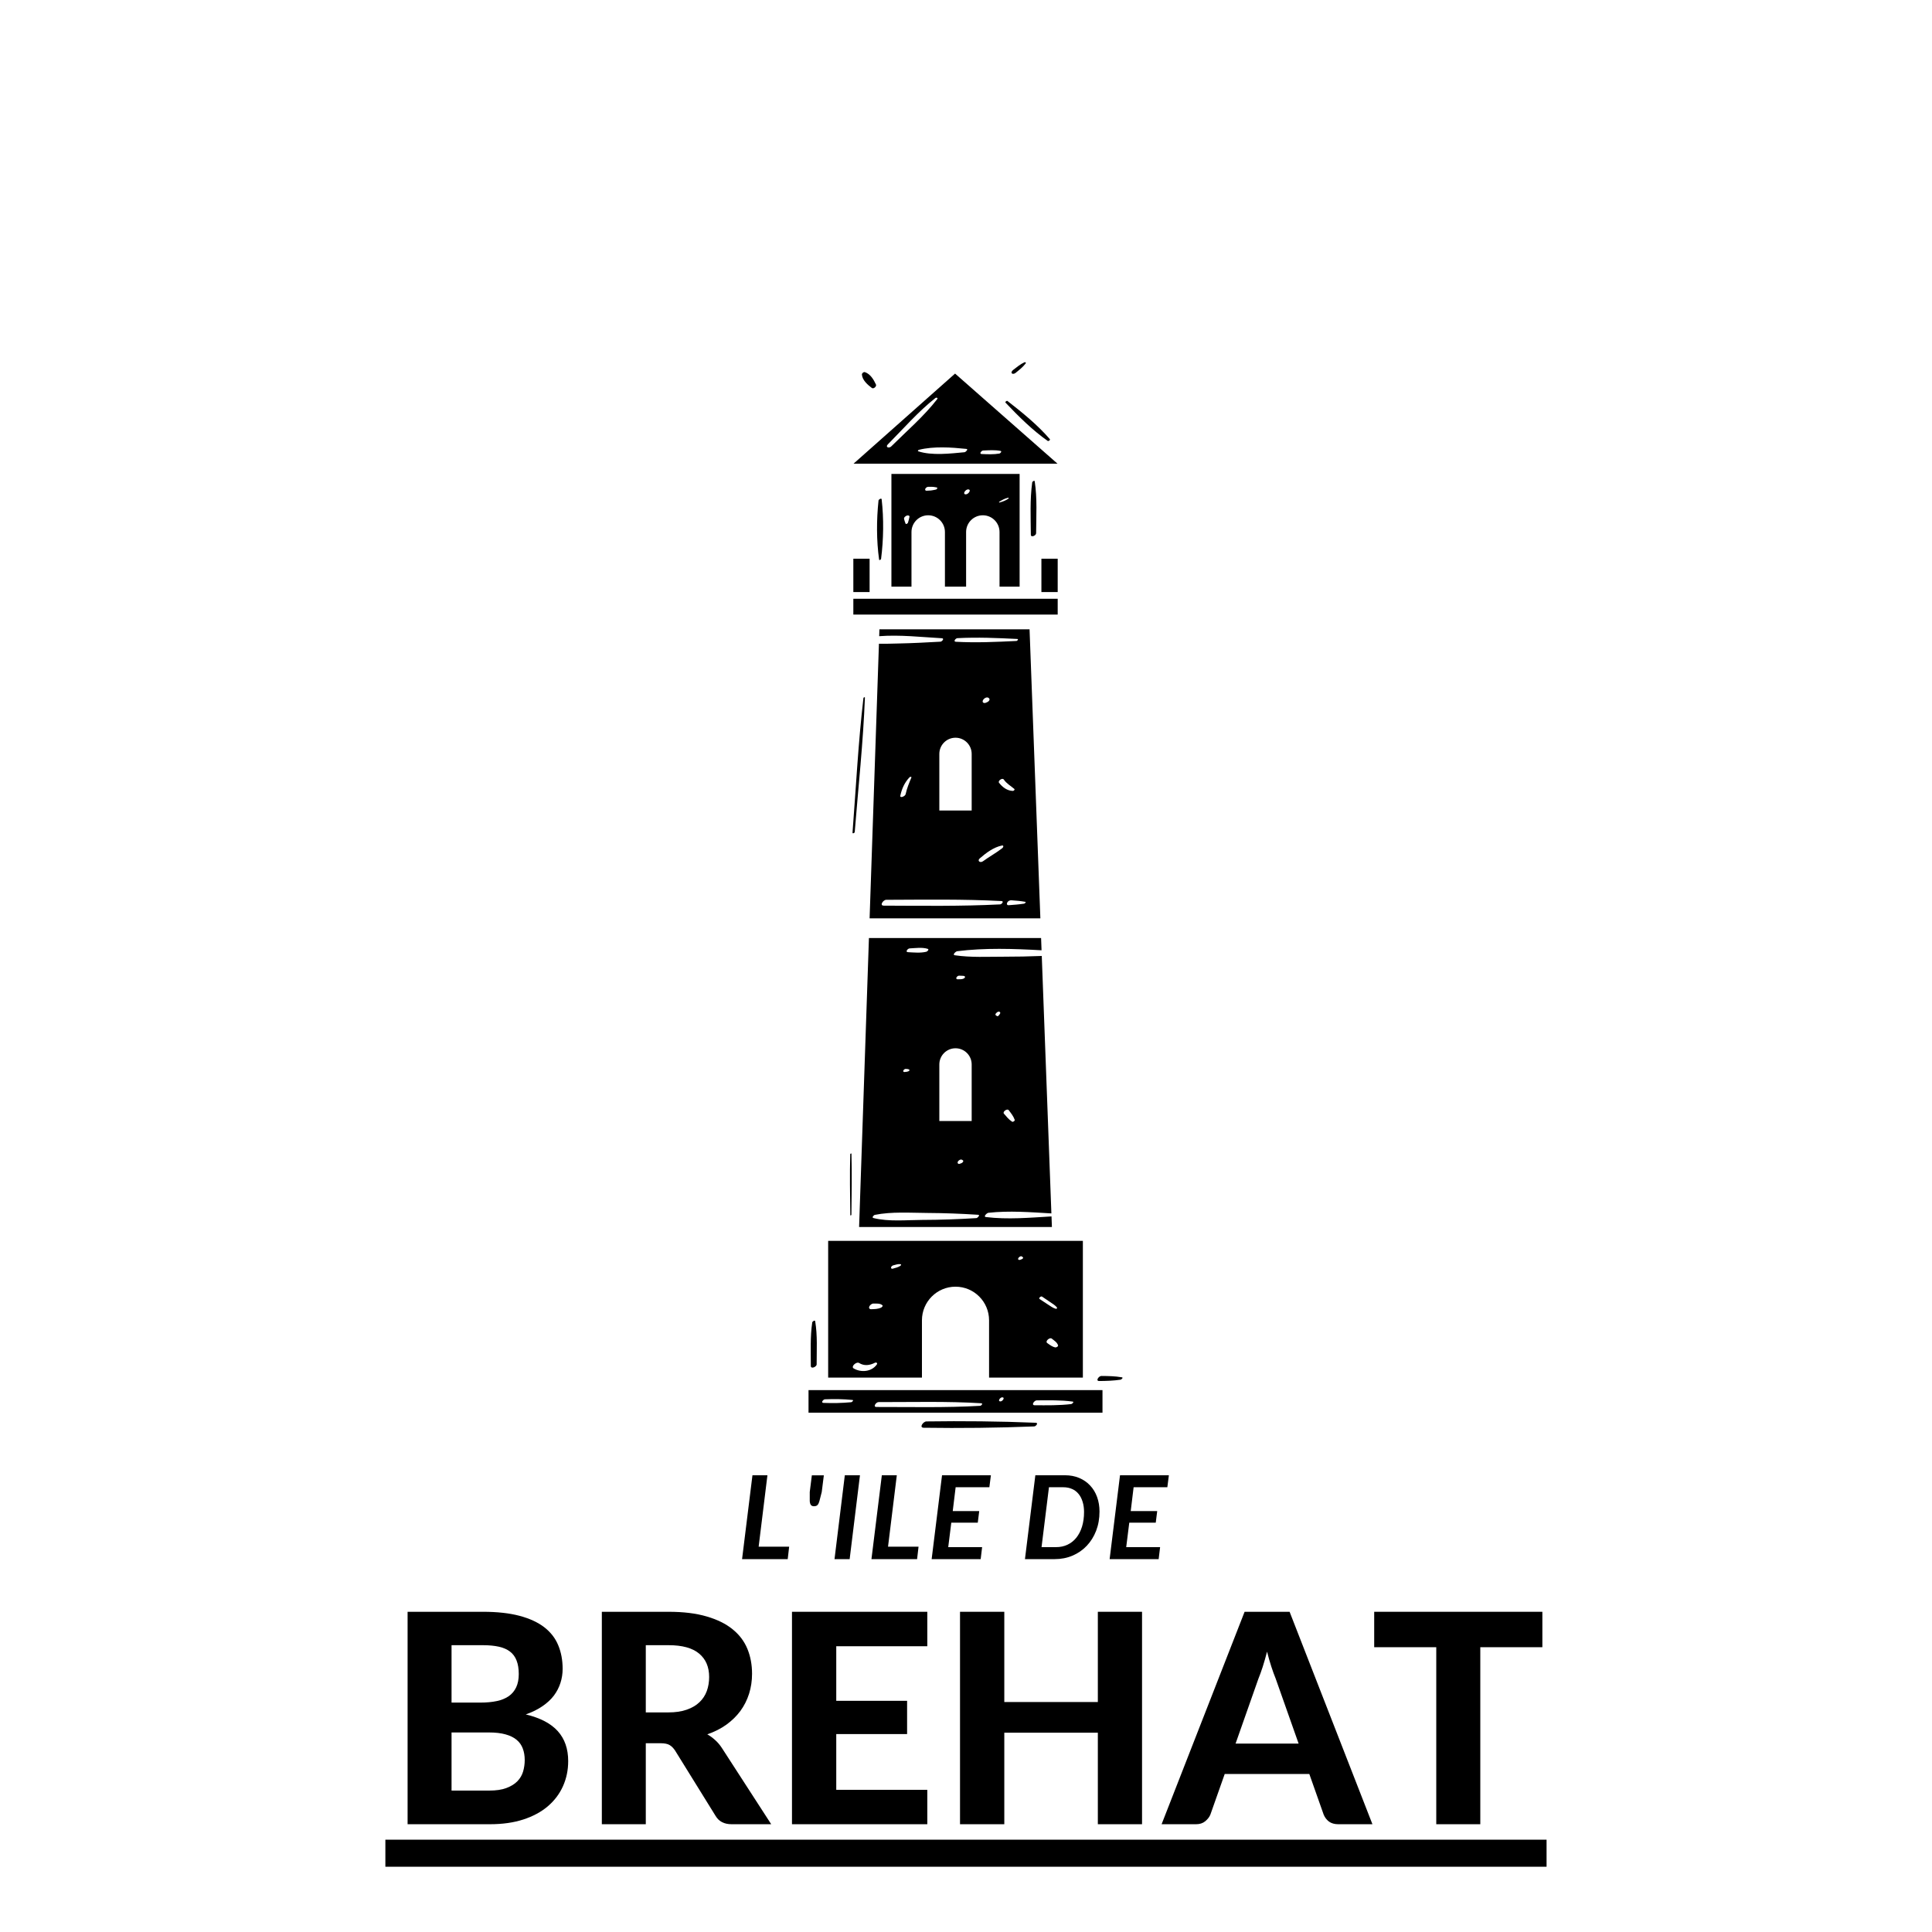 <?xml version="1.0" encoding="UTF-8"?><svg xmlns="http://www.w3.org/2000/svg" xmlns:xlink="http://www.w3.org/1999/xlink" width="375" zoomAndPan="magnify" viewBox="0 0 375 375" height="375" preserveAspectRatio="xMidYMid meet" version="1.0"><defs><g><g id="glyph-0-0"/><g id="glyph-0-1"><path d="M 20.141 -6.531 C 21.504 -6.531 22.625 -6.695 23.5 -7.031 C 24.383 -7.363 25.094 -7.801 25.625 -8.344 C 26.156 -8.895 26.523 -9.523 26.734 -10.234 C 26.941 -10.953 27.047 -11.691 27.047 -12.453 C 27.047 -13.285 26.922 -14.031 26.672 -14.688 C 26.43 -15.352 26.035 -15.914 25.484 -16.375 C 24.93 -16.844 24.211 -17.195 23.328 -17.438 C 22.453 -17.688 21.375 -17.812 20.094 -17.812 L 12.844 -17.812 L 12.844 -6.531 Z M 12.844 -34.75 L 12.844 -23.609 L 18.438 -23.609 C 19.633 -23.609 20.695 -23.707 21.625 -23.906 C 22.551 -24.102 23.328 -24.422 23.953 -24.859 C 24.578 -25.297 25.055 -25.867 25.391 -26.578 C 25.723 -27.285 25.891 -28.145 25.891 -29.156 C 25.891 -30.176 25.75 -31.047 25.469 -31.766 C 25.195 -32.484 24.773 -33.062 24.203 -33.5 C 23.641 -33.938 22.922 -34.254 22.047 -34.453 C 21.18 -34.648 20.148 -34.75 18.953 -34.75 Z M 18.953 -41.234 C 21.711 -41.234 24.07 -40.973 26.031 -40.453 C 28 -39.93 29.602 -39.191 30.844 -38.234 C 32.082 -37.273 32.984 -36.113 33.547 -34.75 C 34.117 -33.383 34.406 -31.859 34.406 -30.172 C 34.406 -29.223 34.266 -28.312 33.984 -27.438 C 33.711 -26.57 33.289 -25.754 32.719 -24.984 C 32.145 -24.223 31.398 -23.531 30.484 -22.906 C 29.578 -22.281 28.5 -21.75 27.25 -21.312 C 30.051 -20.645 32.125 -19.562 33.469 -18.062 C 34.812 -16.57 35.484 -14.633 35.484 -12.25 C 35.484 -10.5 35.145 -8.875 34.469 -7.375 C 33.801 -5.883 32.82 -4.586 31.531 -3.484 C 30.25 -2.391 28.664 -1.535 26.781 -0.922 C 24.895 -0.305 22.727 0 20.281 0 L 4.312 0 L 4.312 -41.234 Z M 18.953 -41.234 "/></g><g id="glyph-0-2"><path d="M 17.219 -21.703 C 18.602 -21.703 19.797 -21.879 20.797 -22.234 C 21.805 -22.586 22.629 -23.07 23.266 -23.688 C 23.91 -24.301 24.383 -25.023 24.688 -25.859 C 24.988 -26.691 25.141 -27.598 25.141 -28.578 C 25.141 -30.535 24.488 -32.051 23.188 -33.125 C 21.895 -34.207 19.926 -34.75 17.281 -34.75 L 12.844 -34.75 L 12.844 -21.703 Z M 37.188 0 L 29.5 0 C 28.051 0 27.008 -0.547 26.375 -1.641 L 18.531 -14.297 C 18.207 -14.785 17.848 -15.145 17.453 -15.375 C 17.066 -15.602 16.492 -15.719 15.734 -15.719 L 12.844 -15.719 L 12.844 0 L 4.312 0 L 4.312 -41.234 L 17.281 -41.234 C 20.156 -41.234 22.613 -40.93 24.656 -40.328 C 26.707 -39.734 28.383 -38.906 29.688 -37.844 C 31 -36.781 31.957 -35.516 32.562 -34.047 C 33.164 -32.586 33.469 -30.973 33.469 -29.203 C 33.469 -27.836 33.273 -26.547 32.891 -25.328 C 32.504 -24.109 31.941 -22.992 31.203 -21.984 C 30.461 -20.984 29.551 -20.094 28.469 -19.312 C 27.383 -18.539 26.156 -17.922 24.781 -17.453 C 25.32 -17.141 25.828 -16.77 26.297 -16.344 C 26.773 -15.926 27.207 -15.422 27.594 -14.828 Z M 37.188 0 "/></g><g id="glyph-0-3"><path d="M 12.906 -34.547 L 12.906 -23.953 L 26.656 -23.953 L 26.656 -17.5 L 12.906 -17.5 L 12.906 -6.672 L 30.578 -6.672 L 30.578 0 L 4.312 0 L 4.312 -41.234 L 30.578 -41.234 L 30.578 -34.547 Z M 12.906 -34.547 "/></g><g id="glyph-0-4"><path d="M 39.641 -41.234 L 39.641 0 L 31.062 0 L 31.062 -17.766 L 12.906 -17.766 L 12.906 0 L 4.312 0 L 4.312 -41.234 L 12.906 -41.234 L 12.906 -23.719 L 31.062 -23.719 L 31.062 -41.234 Z M 39.641 -41.234 "/></g><g id="glyph-0-5"><path d="M 26.078 -15.656 L 21.625 -28.266 C 21.352 -28.93 21.07 -29.707 20.781 -30.594 C 20.488 -31.488 20.211 -32.457 19.953 -33.5 C 19.68 -32.438 19.398 -31.453 19.109 -30.547 C 18.816 -29.648 18.535 -28.875 18.266 -28.219 L 13.844 -15.656 Z M 40.406 0 L 33.781 0 C 33.039 0 32.438 -0.172 31.969 -0.516 C 31.508 -0.867 31.164 -1.32 30.938 -1.875 L 28.156 -9.75 L 11.734 -9.75 L 8.953 -1.875 C 8.766 -1.406 8.43 -0.973 7.953 -0.578 C 7.484 -0.191 6.891 0 6.172 0 L -0.516 0 L 15.594 -41.234 L 24.328 -41.234 Z M 40.406 0 "/></g><g id="glyph-0-6"><path d="M 33.5 -34.359 L 21.453 -34.359 L 21.453 0 L 12.906 0 L 12.906 -34.359 L 0.859 -34.359 L 0.859 -41.234 L 33.5 -41.234 Z M 33.5 -34.359 "/></g><g id="glyph-1-0"/><g id="glyph-1-1"><path d="M 4 -2.422 L 9.922 -2.422 L 9.641 0 L 0.781 0 L 2.797 -16.281 L 5.703 -16.281 Z M 4 -2.422 "/></g><g id="glyph-1-2"><path d="M 4.969 -16.266 L 4.562 -13.031 L 4.109 -11.266 C 4.023 -10.941 3.906 -10.691 3.75 -10.516 C 3.602 -10.348 3.367 -10.266 3.047 -10.266 C 2.785 -10.266 2.586 -10.348 2.453 -10.516 C 2.328 -10.691 2.254 -10.941 2.234 -11.266 L 2.234 -13.031 L 2.641 -16.266 Z M 4.969 -16.266 "/></g><g id="glyph-1-3"><path d="M 4.047 0 L 1.109 0 L 3.109 -16.281 L 6.047 -16.281 Z M 4.047 0 "/></g><g id="glyph-1-4"><path d="M 12.281 -16.281 L 11.984 -13.953 L 5.438 -13.953 L 4.875 -9.328 L 10.016 -9.328 L 9.734 -7.078 L 4.594 -7.078 L 4 -2.328 L 10.578 -2.328 L 10.297 0 L 0.781 0 L 2.797 -16.281 Z M 12.281 -16.281 "/></g><g id="glyph-1-5"/><g id="glyph-1-6"><path d="M 15.25 -9.234 C 15.25 -7.879 15.031 -6.633 14.594 -5.5 C 14.156 -4.375 13.547 -3.398 12.766 -2.578 C 11.992 -1.766 11.07 -1.129 10 -0.672 C 8.938 -0.223 7.773 0 6.516 0 L 0.781 0 L 2.797 -16.281 L 8.531 -16.281 C 9.57 -16.281 10.504 -16.102 11.328 -15.75 C 12.16 -15.395 12.863 -14.906 13.438 -14.281 C 14.02 -13.664 14.469 -12.926 14.781 -12.062 C 15.094 -11.195 15.25 -10.254 15.25 -9.234 Z M 12.25 -9.156 C 12.25 -9.883 12.156 -10.547 11.969 -11.141 C 11.789 -11.734 11.531 -12.238 11.188 -12.656 C 10.852 -13.07 10.438 -13.391 9.938 -13.609 C 9.445 -13.836 8.879 -13.953 8.234 -13.953 L 5.438 -13.953 L 4 -2.328 L 6.812 -2.328 C 7.625 -2.328 8.363 -2.484 9.031 -2.797 C 9.707 -3.117 10.281 -3.57 10.75 -4.156 C 11.227 -4.75 11.598 -5.469 11.859 -6.312 C 12.117 -7.156 12.25 -8.102 12.25 -9.156 Z M 12.25 -9.156 "/></g></g><clipPath id="clip-0"><path d="M 156.75 269 L 214 269 L 214 275 L 156.75 275 Z M 156.75 269 " clip-rule="nonzero"/></clipPath><clipPath id="clip-1"><path d="M 178 275 L 202 275 L 202 277.262 L 178 277.262 Z M 178 275 " clip-rule="nonzero"/></clipPath><clipPath id="clip-2"><path d="M 196 70.262 L 200 70.262 L 200 73 L 196 73 Z M 196 70.262 " clip-rule="nonzero"/></clipPath></defs><g clip-path="url(#clip-0)"><path fill="rgb(0%, 0%, 0%)" d="M 160.129 271.602 C 161.934 271.535 163.676 271.547 165.469 271.734 C 165.766 271.77 165.379 272.152 165.227 272.168 C 163.414 272.34 161.648 272.371 159.832 272.301 C 159.273 272.277 159.781 271.613 160.129 271.602 Z M 170.527 272.145 C 177.164 272.156 183.836 271.961 190.461 272.371 C 190.859 272.395 190.492 272.852 190.246 272.867 C 183.555 273.258 176.824 273.082 170.125 273.094 C 169.383 273.094 170.035 272.145 170.527 272.145 Z M 194.527 271.219 C 195.145 271.219 194.602 272.012 194.191 272.012 C 193.57 272.012 194.117 271.219 194.527 271.219 Z M 201.238 271.809 C 203.574 271.801 205.891 271.73 208.211 272.047 C 208.547 272.094 208.102 272.504 207.941 272.527 C 205.57 272.812 203.215 272.77 200.832 272.758 C 200.09 272.754 200.746 271.812 201.238 271.809 Z M 156.934 274.203 L 213.992 274.203 L 213.992 269.816 L 156.934 269.816 L 156.934 274.203 " fill-opacity="1" fill-rule="nonzero"/></g><path fill="rgb(0%, 0%, 0%)" d="M 174.762 245.699 C 174.312 245.988 173.805 246.105 173.293 246.246 C 173.125 246.297 172.926 246.234 172.949 246.027 C 172.969 245.824 173.203 245.645 173.391 245.598 C 173.844 245.484 174.332 245.305 174.805 245.379 C 174.996 245.41 174.848 245.641 174.762 245.699 Z M 171.039 253.797 C 170.414 254.102 169.77 254.094 169.09 254.117 C 168.773 254.129 168.605 253.895 168.727 253.602 C 168.848 253.305 169.23 253.004 169.559 253.016 C 170.133 253.035 170.836 252.941 171.285 253.363 C 171.434 253.504 171.129 253.75 171.039 253.797 Z M 170.18 264.859 C 169.176 266.27 167.117 266.457 165.691 265.605 C 165.102 265.25 166.23 264.234 166.75 264.555 C 167.746 265.172 168.809 265.023 169.812 264.516 C 170.09 264.375 170.391 264.566 170.18 264.859 Z M 197.645 244.23 C 197.73 244.02 198.117 243.723 198.355 243.887 C 198.422 243.934 198.48 243.98 198.539 244.035 C 198.672 244.152 198.508 244.316 198.395 244.371 C 198.297 244.418 198.191 244.465 198.09 244.508 C 197.863 244.602 197.508 244.559 197.645 244.23 Z M 202.266 251.672 C 202.797 252.031 203.324 252.391 203.852 252.746 C 204.301 253.051 204.859 253.367 205.172 253.816 C 205.25 253.926 205.039 254.07 204.941 254.043 C 204.383 253.887 203.875 253.516 203.395 253.199 C 202.859 252.848 202.324 252.496 201.789 252.145 C 201.523 251.973 202.039 251.516 202.266 251.672 Z M 204.848 261.531 C 204.23 261.418 203.77 261.039 203.27 260.684 C 202.789 260.348 203.754 259.508 204.141 259.82 C 204.383 260.012 204.641 260.199 204.871 260.402 C 205.105 260.609 205.25 260.816 205.363 261.102 C 205.453 261.336 205.027 261.562 204.848 261.531 Z M 178.949 256.27 C 178.949 252.668 181.867 249.746 185.465 249.746 C 189.059 249.746 191.977 252.668 191.977 256.27 L 191.977 267.387 L 210.184 267.387 L 210.184 240.852 L 160.746 240.852 L 160.746 267.387 L 178.949 267.387 L 178.949 256.27 " fill-opacity="1" fill-rule="nonzero"/><path fill="rgb(0%, 0%, 0%)" d="M 205.297 116.219 L 165.633 116.219 L 165.633 119.289 L 205.297 119.289 L 205.297 116.219 " fill-opacity="1" fill-rule="nonzero"/><path fill="rgb(0%, 0%, 0%)" d="M 168.789 108.445 L 165.633 108.445 L 165.633 114.918 L 168.789 114.918 L 168.789 108.445 " fill-opacity="1" fill-rule="nonzero"/><path fill="rgb(0%, 0%, 0%)" d="M 202.137 114.918 L 205.297 114.918 L 205.297 108.445 L 202.137 108.445 L 202.137 114.918 " fill-opacity="1" fill-rule="nonzero"/><path fill="rgb(0%, 0%, 0%)" d="M 194 97.535 C 193.879 97.566 193.891 97.434 193.969 97.383 C 194.504 97.055 195.047 96.742 195.672 96.613 C 195.828 96.582 195.805 96.734 195.711 96.801 C 195.184 97.168 194.609 97.371 194 97.535 Z M 187.477 95.953 C 186.727 95.953 187.391 94.992 187.891 94.992 C 188.641 94.992 187.977 95.953 187.477 95.953 Z M 181.895 94.84 C 181.836 94.961 181.707 95.023 181.582 95.043 C 181.285 95.09 180.988 95.176 180.691 95.203 C 180.41 95.23 180.125 95.234 179.844 95.25 C 179.625 95.266 179.52 95.094 179.594 94.895 C 179.676 94.684 179.941 94.488 180.172 94.488 C 180.465 94.492 180.762 94.48 181.055 94.496 C 181.312 94.508 181.57 94.578 181.824 94.613 C 181.949 94.629 181.938 94.762 181.895 94.84 Z M 176.523 100.344 C 176.438 100.727 176.355 101.109 176.227 101.477 C 176.191 101.586 175.859 101.828 175.777 101.645 C 175.641 101.355 175.566 101.043 175.48 100.73 C 175.402 100.445 175.777 100.16 175.996 100.082 C 176.191 100.012 176.594 100.023 176.523 100.344 Z M 197.906 113.871 L 197.906 91.988 L 173.023 91.988 L 173.023 113.871 L 176.918 113.871 L 176.918 103.266 C 176.918 101.469 178.371 100.016 180.164 100.016 C 181.953 100.016 183.41 101.469 183.41 103.266 L 183.41 113.871 L 187.52 113.871 L 187.52 103.266 C 187.52 101.469 188.973 100.016 190.766 100.016 C 192.559 100.016 194.008 101.469 194.008 103.266 L 194.008 113.871 L 197.906 113.871 " fill-opacity="1" fill-rule="nonzero"/><path fill="rgb(0%, 0%, 0%)" d="M 193.988 88.035 C 192.848 88.227 191.688 88.176 190.539 88.125 C 189.996 88.102 190.492 87.457 190.832 87.445 C 191.938 87.398 193.113 87.305 194.207 87.523 C 194.535 87.594 194.16 88.008 193.988 88.035 Z M 187.211 87.777 C 184.473 88.031 180.898 88.469 178.234 87.598 C 178.055 87.535 178.258 87.332 178.359 87.309 C 181.242 86.59 184.633 86.828 187.574 87.133 C 188.02 87.176 187.441 87.754 187.211 87.777 Z M 172.332 86.25 C 175.332 83.227 178.211 79.895 181.559 77.258 C 181.746 77.113 182.113 77.203 181.91 77.473 C 179.324 80.816 175.98 83.672 172.992 86.645 C 172.559 87.078 171.781 86.805 172.332 86.25 Z M 185.379 72.512 L 165.668 90.004 L 205.262 90.004 Z M 185.379 72.512 " fill-opacity="1" fill-rule="nonzero"/><path fill="rgb(0%, 0%, 0%)" d="M 169.805 235.805 C 173.078 235.152 176.664 235.414 179.992 235.434 C 183.285 235.453 186.582 235.574 189.871 235.789 C 190.297 235.816 189.754 236.418 189.508 236.434 C 186.012 236.652 182.504 236.777 179 236.785 C 175.969 236.797 172.5 237.16 169.543 236.422 C 169.145 236.324 169.598 235.848 169.805 235.805 Z M 175.34 207.793 C 175.402 207.633 175.617 207.465 175.797 207.473 C 176.035 207.488 176.293 207.48 176.488 207.625 C 176.613 207.715 176.453 207.879 176.363 207.918 C 176.094 208.031 175.828 208.066 175.539 208.078 C 175.363 208.09 175.277 207.953 175.34 207.793 Z M 176.547 184.086 C 177.664 184.031 178.965 183.832 180.051 184.164 C 180.414 184.273 180.004 184.688 179.805 184.734 C 178.645 185.008 177.414 184.879 176.234 184.816 C 175.648 184.785 176.184 184.105 176.547 184.086 Z M 186.652 225.754 C 186.531 225.801 186.41 225.848 186.289 225.891 C 185.973 226.008 185.777 225.738 185.922 225.461 C 186.051 225.223 186.453 224.953 186.727 225.113 C 186.781 225.145 186.832 225.176 186.883 225.211 C 187.125 225.363 186.812 225.691 186.652 225.754 Z M 182.324 206.613 C 182.324 204.875 183.73 203.469 185.465 203.469 C 187.199 203.469 188.602 204.875 188.602 206.613 L 188.602 217.59 L 182.324 217.59 Z M 185.637 189.75 C 185.715 189.562 185.953 189.371 186.164 189.379 C 186.367 189.387 186.574 189.395 186.777 189.402 C 186.965 189.41 187.148 189.398 187.281 189.539 C 187.41 189.68 187.148 189.891 187.055 189.938 C 186.715 190.117 186.242 190.062 185.863 190.078 C 185.664 190.082 185.559 189.934 185.637 189.75 Z M 193.688 196.391 C 194.008 196.27 194.301 196.508 194.062 196.824 C 193.992 196.922 193.918 197.016 193.844 197.113 C 193.785 197.191 193.645 197.289 193.543 197.227 C 193.473 197.188 193.402 197.145 193.332 197.102 C 192.988 196.898 193.496 196.465 193.688 196.391 Z M 195.801 215.492 C 196.246 216.086 196.707 216.648 196.953 217.355 C 197.027 217.57 196.613 217.824 196.441 217.715 C 195.805 217.312 195.344 216.719 194.855 216.152 C 194.547 215.797 195.504 215.09 195.801 215.492 Z M 166.75 238.164 L 204.176 238.164 L 204.098 236.105 C 199.871 236.352 195.57 236.742 191.375 236.23 C 190.793 236.16 191.559 235.434 191.844 235.402 C 195.898 234.961 200.004 235.285 204.074 235.523 L 202.207 185.551 C 199.758 185.648 197.312 185.699 194.855 185.695 C 191.707 185.691 188.461 185.875 185.34 185.418 C 184.781 185.336 185.52 184.668 185.781 184.633 C 191.094 183.957 196.727 184.141 202.164 184.449 L 202.074 182.066 L 168.66 182.066 L 166.75 238.164 " fill-opacity="1" fill-rule="nonzero"/><path fill="rgb(0%, 0%, 0%)" d="M 185.465 143.191 C 187.199 143.191 188.602 144.602 188.602 146.336 L 188.602 157.316 L 182.324 157.316 L 182.324 146.336 C 182.324 144.602 183.73 143.191 185.465 143.191 Z M 185.828 123.867 C 189.727 123.664 193.555 123.828 197.445 124.023 C 197.758 124.039 197.473 124.402 197.281 124.41 C 193.348 124.602 189.469 124.781 185.531 124.566 C 184.969 124.535 185.484 123.887 185.828 123.867 Z M 198.793 175.398 C 197.801 175.551 196.781 175.629 195.781 175.699 C 195.438 175.723 195.375 175.438 195.5 175.188 C 195.645 174.887 196 174.723 196.316 174.746 C 197.203 174.809 198.117 174.879 198.992 175.043 C 199.246 175.09 198.902 175.379 198.793 175.398 Z M 194.824 151.297 C 195.379 152.098 196.156 152.52 196.875 153.129 C 197.043 153.277 196.758 153.52 196.602 153.516 C 195.492 153.492 194.566 152.789 193.914 151.938 C 193.625 151.566 194.555 150.91 194.824 151.297 Z M 190.812 135.879 C 190.977 135.57 191.488 135.227 191.84 135.434 C 192.035 135.547 192.133 135.719 192.02 135.938 C 191.875 136.211 191.551 136.324 191.281 136.426 C 191.125 136.48 190.887 136.465 190.781 136.316 C 190.684 136.176 190.742 136.012 190.812 135.879 Z M 194.547 164.625 C 193.359 165.551 192.016 166.281 190.789 167.172 C 190.262 167.555 189.605 167.105 190.18 166.605 C 191.391 165.551 192.844 164.461 194.445 164.121 C 194.867 164.031 194.777 164.441 194.547 164.625 Z M 194.117 175.543 C 186.594 175.926 179.066 175.812 171.535 175.785 C 170.648 175.781 171.434 174.652 172.02 174.652 C 179.48 174.629 186.945 174.5 194.395 174.895 C 194.918 174.918 194.441 175.527 194.117 175.543 Z M 174.754 154.426 C 175.047 153.078 175.582 151.887 176.535 150.875 C 176.633 150.77 176.988 150.699 176.887 150.949 C 176.453 151.988 176.02 153.043 175.781 154.148 C 175.688 154.582 174.633 154.996 174.754 154.426 Z M 182.535 124.551 C 179.844 124.695 177.152 124.848 174.457 124.898 C 173.215 124.922 171.902 124.98 170.602 124.945 L 168.789 178.246 L 201.934 178.246 L 199.836 122.148 L 170.695 122.148 L 170.652 123.484 C 174.668 123.176 178.895 123.664 182.82 123.883 C 183.355 123.914 182.863 124.531 182.535 124.551 " fill-opacity="1" fill-rule="nonzero"/><path fill="rgb(0%, 0%, 0%)" d="M 158.512 264.816 C 158.508 262.051 158.688 259.203 158.23 256.461 C 158.18 256.156 157.688 256.492 157.656 256.676 C 157.242 259.461 157.383 262.312 157.379 265.121 C 157.379 265.797 158.512 265.312 158.512 264.816 " fill-opacity="1" fill-rule="nonzero"/><path fill="rgb(0%, 0%, 0%)" d="M 165.258 235.789 C 165.301 231.836 165.375 227.887 165.266 223.934 C 165.262 223.824 165.035 223.934 165.031 224.02 C 164.926 227.965 164.996 231.906 165.043 235.852 C 165.043 235.977 165.254 235.887 165.258 235.789 " fill-opacity="1" fill-rule="nonzero"/><g clip-path="url(#clip-1)"><path fill="rgb(0%, 0%, 0%)" d="M 201.039 276.156 C 193.969 275.863 186.895 275.797 179.82 275.898 C 179.195 275.906 178.332 277.109 179.297 277.125 C 186.441 277.227 193.594 277.152 200.734 276.867 C 201.09 276.852 201.609 276.176 201.039 276.156 " fill-opacity="1" fill-rule="nonzero"/></g><path fill="rgb(0%, 0%, 0%)" d="M 217.762 267.336 C 216.434 267.102 215.117 267.086 213.773 267.074 C 213.262 267.074 212.598 268.059 213.355 268.055 C 214.75 268.043 216.117 268.004 217.5 267.797 C 217.648 267.777 218.094 267.395 217.762 267.336 " fill-opacity="1" fill-rule="nonzero"/><path fill="rgb(0%, 0%, 0%)" d="M 200.355 93.617 C 199.891 96.98 200.062 100.398 200.086 103.789 C 200.09 104.398 201.105 103.961 201.109 103.512 C 201.129 100.168 201.344 96.75 200.84 93.434 C 200.801 93.18 200.375 93.457 200.355 93.617 " fill-opacity="1" fill-rule="nonzero"/><path fill="rgb(0%, 0%, 0%)" d="M 203.359 85.582 C 203.512 85.688 203.914 85.402 203.77 85.234 C 201.402 82.477 198.41 80.055 195.551 77.832 C 195.41 77.723 195.031 78.012 195.168 78.152 C 197.668 80.785 200.383 83.492 203.359 85.582 " fill-opacity="1" fill-rule="nonzero"/><path fill="rgb(0%, 0%, 0%)" d="M 165.902 161.5 C 166.594 152.82 167.543 144.113 167.879 135.41 C 167.887 135.238 167.605 135.367 167.594 135.488 C 166.578 144.156 166.145 152.918 165.473 161.617 C 165.453 161.871 165.887 161.691 165.902 161.5 " fill-opacity="1" fill-rule="nonzero"/><g clip-path="url(#clip-2)"><path fill="rgb(0%, 0%, 0%)" d="M 197.09 72.406 C 197.777 71.848 198.527 71.273 199.066 70.562 C 199.219 70.363 198.996 70.246 198.816 70.332 C 198.039 70.695 197.336 71.27 196.664 71.797 C 196.496 71.93 196.227 72.215 196.387 72.445 C 196.539 72.66 196.93 72.535 197.09 72.406 " fill-opacity="1" fill-rule="nonzero"/></g><path fill="rgb(0%, 0%, 0%)" d="M 169.227 75.305 C 169.555 75.555 170.188 74.996 170.027 74.641 C 169.582 73.676 168.93 72.578 167.871 72.23 C 167.617 72.152 167.277 72.457 167.297 72.707 C 167.383 73.801 168.41 74.688 169.227 75.305 " fill-opacity="1" fill-rule="nonzero"/><path fill="rgb(0%, 0%, 0%)" d="M 170.52 97.145 C 170.125 100.887 170.109 104.895 170.637 108.629 C 170.664 108.824 171 108.609 171.016 108.488 C 171.496 104.715 171.562 100.703 171.129 96.918 C 171.094 96.605 170.543 96.941 170.52 97.145 " fill-opacity="1" fill-rule="nonzero"/><path fill="rgb(0%, 0%, 0%)" d="M 74.801 357.082 L 300.188 357.082 L 300.188 362.332 L 74.801 362.332 Z M 74.801 357.082 " fill-opacity="1" fill-rule="nonzero"/><g fill="rgb(0%, 0%, 0%)" fill-opacity="1"><use x="74.801" y="354.081" xmlns:xlink="http://www.w3.org/1999/xlink" xlink:href="#glyph-0-1" xlink:type="simple" xlink:actuate="onLoad" xlink:show="embed"/></g><g fill="rgb(0%, 0%, 0%)" fill-opacity="1"><use x="112.504" y="354.081" xmlns:xlink="http://www.w3.org/1999/xlink" xlink:href="#glyph-0-2" xlink:type="simple" xlink:actuate="onLoad" xlink:show="embed"/></g><g fill="rgb(0%, 0%, 0%)" fill-opacity="1"><use x="149.411" y="354.081" xmlns:xlink="http://www.w3.org/1999/xlink" xlink:href="#glyph-0-3" xlink:type="simple" xlink:actuate="onLoad" xlink:show="embed"/></g><g fill="rgb(0%, 0%, 0%)" fill-opacity="1"><use x="182.028" y="354.081" xmlns:xlink="http://www.w3.org/1999/xlink" xlink:href="#glyph-0-4" xlink:type="simple" xlink:actuate="onLoad" xlink:show="embed"/></g><g fill="rgb(0%, 0%, 0%)" fill-opacity="1"><use x="225.982" y="354.081" xmlns:xlink="http://www.w3.org/1999/xlink" xlink:href="#glyph-0-5" xlink:type="simple" xlink:actuate="onLoad" xlink:show="embed"/></g><g fill="rgb(0%, 0%, 0%)" fill-opacity="1"><use x="265.872" y="354.081" xmlns:xlink="http://www.w3.org/1999/xlink" xlink:href="#glyph-0-6" xlink:type="simple" xlink:actuate="onLoad" xlink:show="embed"/></g><g fill="rgb(0%, 0%, 0%)" fill-opacity="1"><use x="143.254" y="302.627" xmlns:xlink="http://www.w3.org/1999/xlink" xlink:href="#glyph-1-1" xlink:type="simple" xlink:actuate="onLoad" xlink:show="embed"/></g><g fill="rgb(0%, 0%, 0%)" fill-opacity="1"><use x="154.938" y="302.627" xmlns:xlink="http://www.w3.org/1999/xlink" xlink:href="#glyph-1-2" xlink:type="simple" xlink:actuate="onLoad" xlink:show="embed"/></g><g fill="rgb(0%, 0%, 0%)" fill-opacity="1"><use x="160.87" y="302.627" xmlns:xlink="http://www.w3.org/1999/xlink" xlink:href="#glyph-1-3" xlink:type="simple" xlink:actuate="onLoad" xlink:show="embed"/></g><g fill="rgb(0%, 0%, 0%)" fill-opacity="1"><use x="168.367" y="302.627" xmlns:xlink="http://www.w3.org/1999/xlink" xlink:href="#glyph-1-1" xlink:type="simple" xlink:actuate="onLoad" xlink:show="embed"/></g><g fill="rgb(0%, 0%, 0%)" fill-opacity="1"><use x="180.051" y="302.627" xmlns:xlink="http://www.w3.org/1999/xlink" xlink:href="#glyph-1-4" xlink:type="simple" xlink:actuate="onLoad" xlink:show="embed"/></g><g fill="rgb(0%, 0%, 0%)" fill-opacity="1"><use x="192.85" y="302.627" xmlns:xlink="http://www.w3.org/1999/xlink" xlink:href="#glyph-1-5" xlink:type="simple" xlink:actuate="onLoad" xlink:show="embed"/></g><g fill="rgb(0%, 0%, 0%)" fill-opacity="1"><use x="198.163" y="302.627" xmlns:xlink="http://www.w3.org/1999/xlink" xlink:href="#glyph-1-6" xlink:type="simple" xlink:actuate="onLoad" xlink:show="embed"/></g><g fill="rgb(0%, 0%, 0%)" fill-opacity="1"><use x="214.597" y="302.627" xmlns:xlink="http://www.w3.org/1999/xlink" xlink:href="#glyph-1-4" xlink:type="simple" xlink:actuate="onLoad" xlink:show="embed"/></g><g fill="rgb(0%, 0%, 0%)" fill-opacity="1"><use x="227.394" y="302.627" xmlns:xlink="http://www.w3.org/1999/xlink" xlink:href="#glyph-1-5" xlink:type="simple" xlink:actuate="onLoad" xlink:show="embed"/></g></svg>